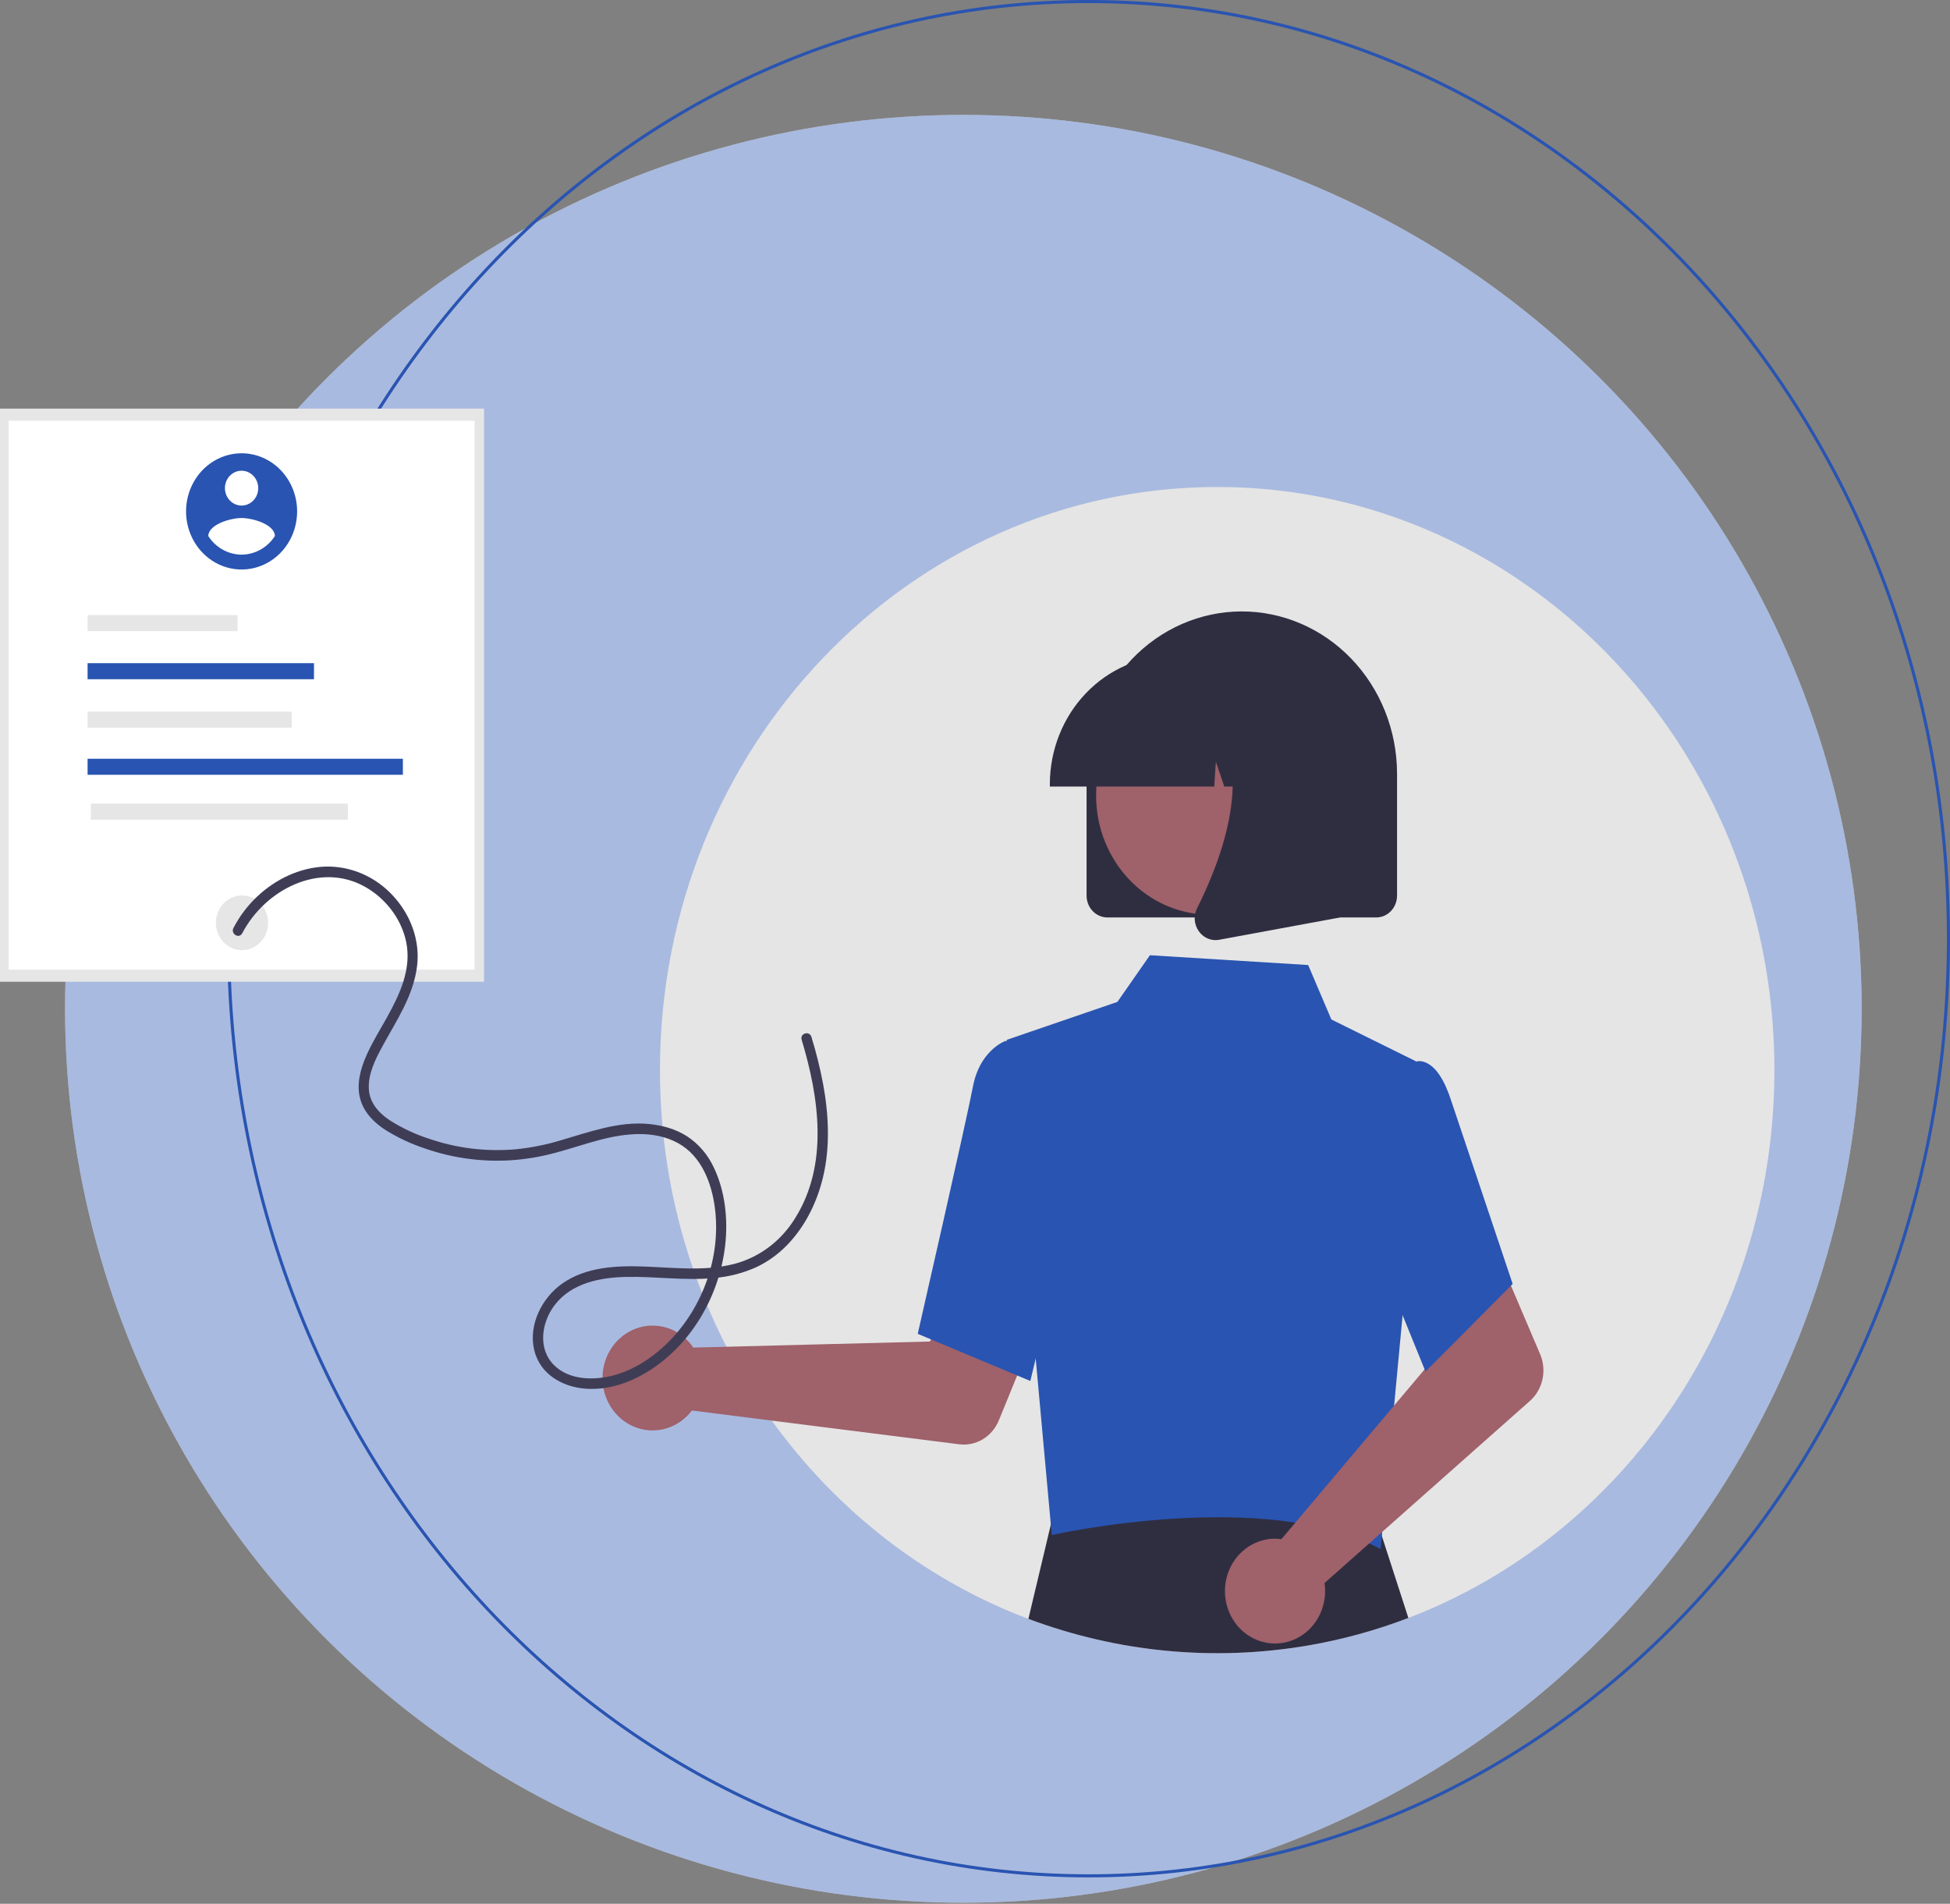 <svg width="633" height="618" viewBox="0 0 633 618" fill="none" xmlns="http://www.w3.org/2000/svg">
<rect x="0" y="0" width="633" height="618" fill="#808080" stroke="none"/>
<ellipse cx="312.72" cy="327.475" rx="291.598" ry="290.174" fill="white"/>
<ellipse opacity="0.4" cx="312.72" cy="327.475" rx="291.598" ry="290.174" fill="#2954B1"/>
<path d="M632.5 304.71C632.5 472.763 507.482 608.921 353.353 608.921C199.223 608.921 74.205 472.763 74.205 304.71C74.205 136.658 199.223 0.5 353.353 0.5C507.482 0.5 632.5 136.658 632.5 304.71Z" stroke="#2954B1"/>
<g clip-path="url(#clip0_4725_38)">
<path d="M576 347.369C576 429.087 526.505 498.713 457.178 525.206C446.632 529.245 435.746 532.235 424.664 534.137C394.176 539.369 362.917 536.399 333.829 525.505C264.064 499.229 214.207 429.368 214.24 347.329C214.24 242.835 295.225 158.089 395.12 158.089C432.873 158.032 469.689 170.391 500.365 193.421C546.16 227.756 576 283.914 576 347.369Z" fill="#E5E5E5"/>
<path d="M457.178 525.207C446.632 529.245 435.746 532.235 424.664 534.137C394.176 539.37 362.917 536.399 333.829 525.505L342.182 490.431L342.687 488.326L359.733 488.395L445.372 488.716L446.468 492.106L457.178 525.207Z" fill="#2F2E41"/>
<path d="M157.12 132.649H0V318.692H157.12V132.649Z" fill="#E6E6E6"/>
<path d="M154.044 136.585H2.802V314.757H154.044V136.585Z" fill="white"/>
<path d="M78.56 308.421C83.242 308.421 87.038 304.449 87.038 299.55C87.038 294.65 83.242 290.678 78.56 290.678C73.878 290.678 70.082 294.65 70.082 299.55C70.082 304.449 73.878 308.421 78.56 308.421Z" fill="#E6E6E6"/>
<path d="M77.128 199.654H28.434V204.866H77.128V199.654Z" fill="#E6E6E6"/>
<path d="M101.926 215.274H28.434V220.487H101.926V215.274Z" fill="#2954B1"/>
<path d="M94.712 230.993H28.434V236.205H94.712V230.993Z" fill="#E6E6E6"/>
<path d="M130.781 246.295H28.434V251.508H130.781V246.295Z" fill="#2954B1"/>
<path d="M112.909 260.87H29.498V266.082H112.909V260.87Z" fill="#E6E6E6"/>
<path d="M223.419 435.378C224.017 436.02 224.565 436.71 225.059 437.442L301.855 435.476L310.814 418.345L337.289 429.114L324.243 461.055C323.19 463.635 321.364 465.788 319.042 467.191C316.719 468.593 314.025 469.17 311.363 468.833L224.595 457.865C222.548 460.576 219.761 462.571 216.604 463.585C213.448 464.598 210.071 464.582 206.923 463.538C203.776 462.494 201.006 460.472 198.984 457.741C196.961 455.01 195.781 451.699 195.6 448.249C195.419 444.799 196.246 441.373 197.972 438.427C199.697 435.481 202.238 433.155 205.258 431.757C208.278 430.359 211.633 429.957 214.876 430.603C218.12 431.249 221.099 432.913 223.416 435.374L223.419 435.378Z" fill="#9F616A"/>
<path d="M326.784 337.554L362.724 325.229L373.279 310.08L424.647 313.261L432.189 330.939L459.58 344.483L455.37 426.288L448.169 502.848C411.139 482.782 342.031 498.08 341.426 498.329L326.784 337.554Z" fill="#2954B1"/>
<path d="M334.467 448.283L297.911 432.978L298.066 432.297C298.223 431.608 313.782 363.573 315.848 352.639C318 341.248 325.863 338.099 326.196 337.971L326.44 337.877L340.907 342.485L347.261 394.727L334.467 448.283Z" fill="#2954B1"/>
<path d="M413.399 499.482C414.256 499.461 415.113 499.51 415.963 499.63L466.799 439.363L460.886 420.845L486.433 407.852L499.947 439.578C501.039 442.141 501.307 445.006 500.71 447.742C500.114 450.477 498.686 452.937 496.64 454.751L429.961 513.871C430.469 517.285 429.971 520.78 428.535 523.891C427.099 527.002 424.791 529.582 421.919 531.287C419.048 532.993 415.748 533.743 412.459 533.438C409.17 533.133 406.048 531.787 403.508 529.58C400.967 527.373 399.129 524.409 398.238 521.082C397.347 517.755 397.444 514.223 398.518 510.956C399.592 507.688 401.591 504.84 404.249 502.791C406.907 500.741 410.099 499.587 413.399 499.482Z" fill="#9F616A"/>
<path d="M462.742 445.23L441.535 393.031L449.807 356.671L458.718 344.89C459.371 344.598 460.075 344.45 460.785 344.457C461.494 344.464 462.195 344.625 462.843 344.93C466.131 346.314 468.927 350.557 471.161 357.539L491.036 416.778L462.742 445.23Z" fill="#2954B1"/>
<path d="M352.718 290.738V251.385C352.696 244.46 353.978 237.598 356.49 231.191C359.002 224.785 362.696 218.959 367.359 214.046C372.023 209.133 377.566 205.229 383.672 202.558C389.778 199.886 396.326 198.5 402.944 198.477C409.561 198.454 416.119 199.795 422.241 202.424C428.363 205.053 433.931 208.918 438.626 213.799C443.321 218.679 447.051 224.479 449.604 230.869C452.157 237.258 453.482 244.11 453.504 251.035C453.504 251.152 453.504 251.268 453.504 251.385V290.738C453.502 292.616 452.788 294.416 451.519 295.744C450.25 297.072 448.529 297.819 446.734 297.821H359.487C357.692 297.819 355.972 297.072 354.703 295.744C353.434 294.416 352.72 292.616 352.718 290.738Z" fill="#2F2E41"/>
<path d="M392.755 296.904C413.16 296.904 429.701 279.595 429.701 258.242C429.701 236.89 413.16 219.581 392.755 219.581C372.351 219.581 355.809 236.89 355.809 258.242C355.809 279.595 372.351 296.904 392.755 296.904Z" fill="#9F616A"/>
<path d="M340.796 254.533C340.808 243.473 345.012 232.87 352.485 225.05C359.958 217.23 370.091 212.831 380.659 212.818H388.181C398.75 212.831 408.882 217.23 416.355 225.05C423.829 232.87 428.032 243.473 428.044 254.533V255.32H412.148L406.727 239.432L405.643 255.32H397.429L394.693 247.305L394.145 255.32H340.796V254.533Z" fill="#2F2E41"/>
<path d="M389.12 302.247C388.373 301.19 387.928 299.933 387.834 298.622C387.74 297.312 388.002 296 388.59 294.838C396.56 278.974 407.719 249.66 392.907 231.582L391.845 230.285H434.848V297.846L395.783 305.059C395.388 305.132 394.987 305.169 394.586 305.17C393.519 305.17 392.468 304.905 391.518 304.397C390.568 303.889 389.747 303.153 389.122 302.249L389.12 302.247Z" fill="#2F2E41"/>
<path d="M78.423 147.139C74.858 147.139 71.372 148.245 68.407 150.318C65.442 152.391 63.132 155.337 61.767 158.784C60.402 162.231 60.045 166.025 60.74 169.684C61.436 173.344 63.153 176.705 65.674 179.344C68.195 181.982 71.407 183.779 74.904 184.507C78.402 185.235 82.026 184.862 85.321 183.434C88.615 182.007 91.431 179.589 93.412 176.486C95.393 173.384 96.451 169.737 96.451 166.006V166.005C96.451 163.527 95.984 161.074 95.078 158.785C94.172 156.496 92.844 154.417 91.17 152.665C89.496 150.913 87.509 149.523 85.322 148.575C83.134 147.627 80.79 147.139 78.422 147.139H78.423ZM78.423 152.798C79.493 152.798 80.539 153.13 81.428 153.752C82.317 154.374 83.01 155.258 83.42 156.292C83.829 157.326 83.936 158.464 83.728 159.561C83.519 160.659 83.004 161.668 82.248 162.459C81.491 163.25 80.528 163.789 79.478 164.008C78.43 164.226 77.342 164.114 76.354 163.686C75.366 163.257 74.521 162.532 73.927 161.601C73.333 160.671 73.016 159.577 73.016 158.457C73.016 156.957 73.585 155.517 74.599 154.456C75.614 153.395 76.989 152.798 78.423 152.798ZM78.423 180.044C76.287 180.034 74.185 179.478 72.3 178.425C70.415 177.373 68.804 175.855 67.606 174.003C67.693 170.23 74.818 168.153 78.423 168.153C82.029 168.153 89.153 170.23 89.24 174.003C88.042 175.853 86.43 177.37 84.546 178.423C82.661 179.475 80.56 180.032 78.423 180.044Z" fill="#2954B1"/>
<path d="M78.633 302.951C86.06 288.708 103.852 279.689 118.406 287.819C124.957 291.477 130.165 297.95 131.818 305.599C133.737 314.486 129.694 322.959 125.521 330.425C123.257 334.477 120.775 338.447 118.9 342.721C116.959 347.148 115.572 352.263 117.033 357.078C118.349 361.416 121.647 364.572 125.259 366.891C129.246 369.353 133.487 371.335 137.9 372.798C146.984 375.96 156.566 377.257 166.12 376.619C170.868 376.282 175.576 375.485 180.184 374.24C185.086 372.932 189.897 371.274 194.807 369.995C203.004 367.865 212.351 366.805 220.125 371.085C227.677 375.245 231.057 383.944 232.102 392.407C234.032 408.035 228.111 424.252 217.42 435.196C212.291 440.447 205.836 444.785 198.806 446.559C192.672 448.108 184.795 448.009 179.914 443.21C174.466 437.855 175.748 429.267 180.074 423.617C185.597 416.407 194.952 414.676 203.3 414.5C212.797 414.301 222.285 415.781 231.776 414.861C236.409 414.483 240.955 413.336 245.243 411.462C249.012 409.727 252.45 407.292 255.391 404.275C261.251 398.318 265.202 390.382 267.167 382.131C269.534 372.208 269.018 361.779 267.181 351.812C266.202 346.672 264.942 341.596 263.406 336.608C262.772 334.503 259.595 335.404 260.234 337.523C265.891 356.293 269.045 377.996 258.116 395.423C253.593 402.814 246.547 408.121 238.415 410.263C228.956 412.723 219.03 411.507 209.414 411.141C200.27 410.793 190.23 411.169 182.392 416.742C175.962 421.313 171.464 430.007 173.408 438.215C175.282 446.13 182.551 450.145 189.822 450.764C197.45 451.414 204.956 448.735 211.363 444.545C224.689 435.831 233.55 420.505 235.404 404.256C236.371 395.79 235.387 386.67 231.718 378.985C229.785 374.825 226.776 371.316 223.032 368.855C219.299 366.46 214.988 365.282 210.658 364.865C200.82 363.917 191.368 367.451 182.036 370.155C177.269 371.602 172.382 372.578 167.441 373.07C162.645 373.486 157.821 373.404 153.04 372.825C148.297 372.239 143.622 371.153 139.087 369.584C134.643 368.147 130.388 366.134 126.421 363.592C122.921 361.25 119.894 357.896 119.722 353.325C119.535 348.369 121.924 343.733 124.195 339.554C128.682 331.3 134.226 323.226 135.396 313.563C136.421 305.11 133.17 296.779 127.558 290.75C124.745 287.69 121.358 285.271 117.61 283.644C113.862 282.017 109.834 281.217 105.777 281.295C97.449 281.544 89.476 285.334 83.35 291.154C80.313 294.042 77.756 297.44 75.787 301.209C74.772 303.154 77.611 304.892 78.626 302.946L78.633 302.951Z" fill="#3F3D56"/>
</g>
<defs>
<clipPath id="clip0_4725_38">
<rect width="576" height="404" fill="white" transform="translate(0 132.649)"/>
</clipPath>
</defs>
</svg>
